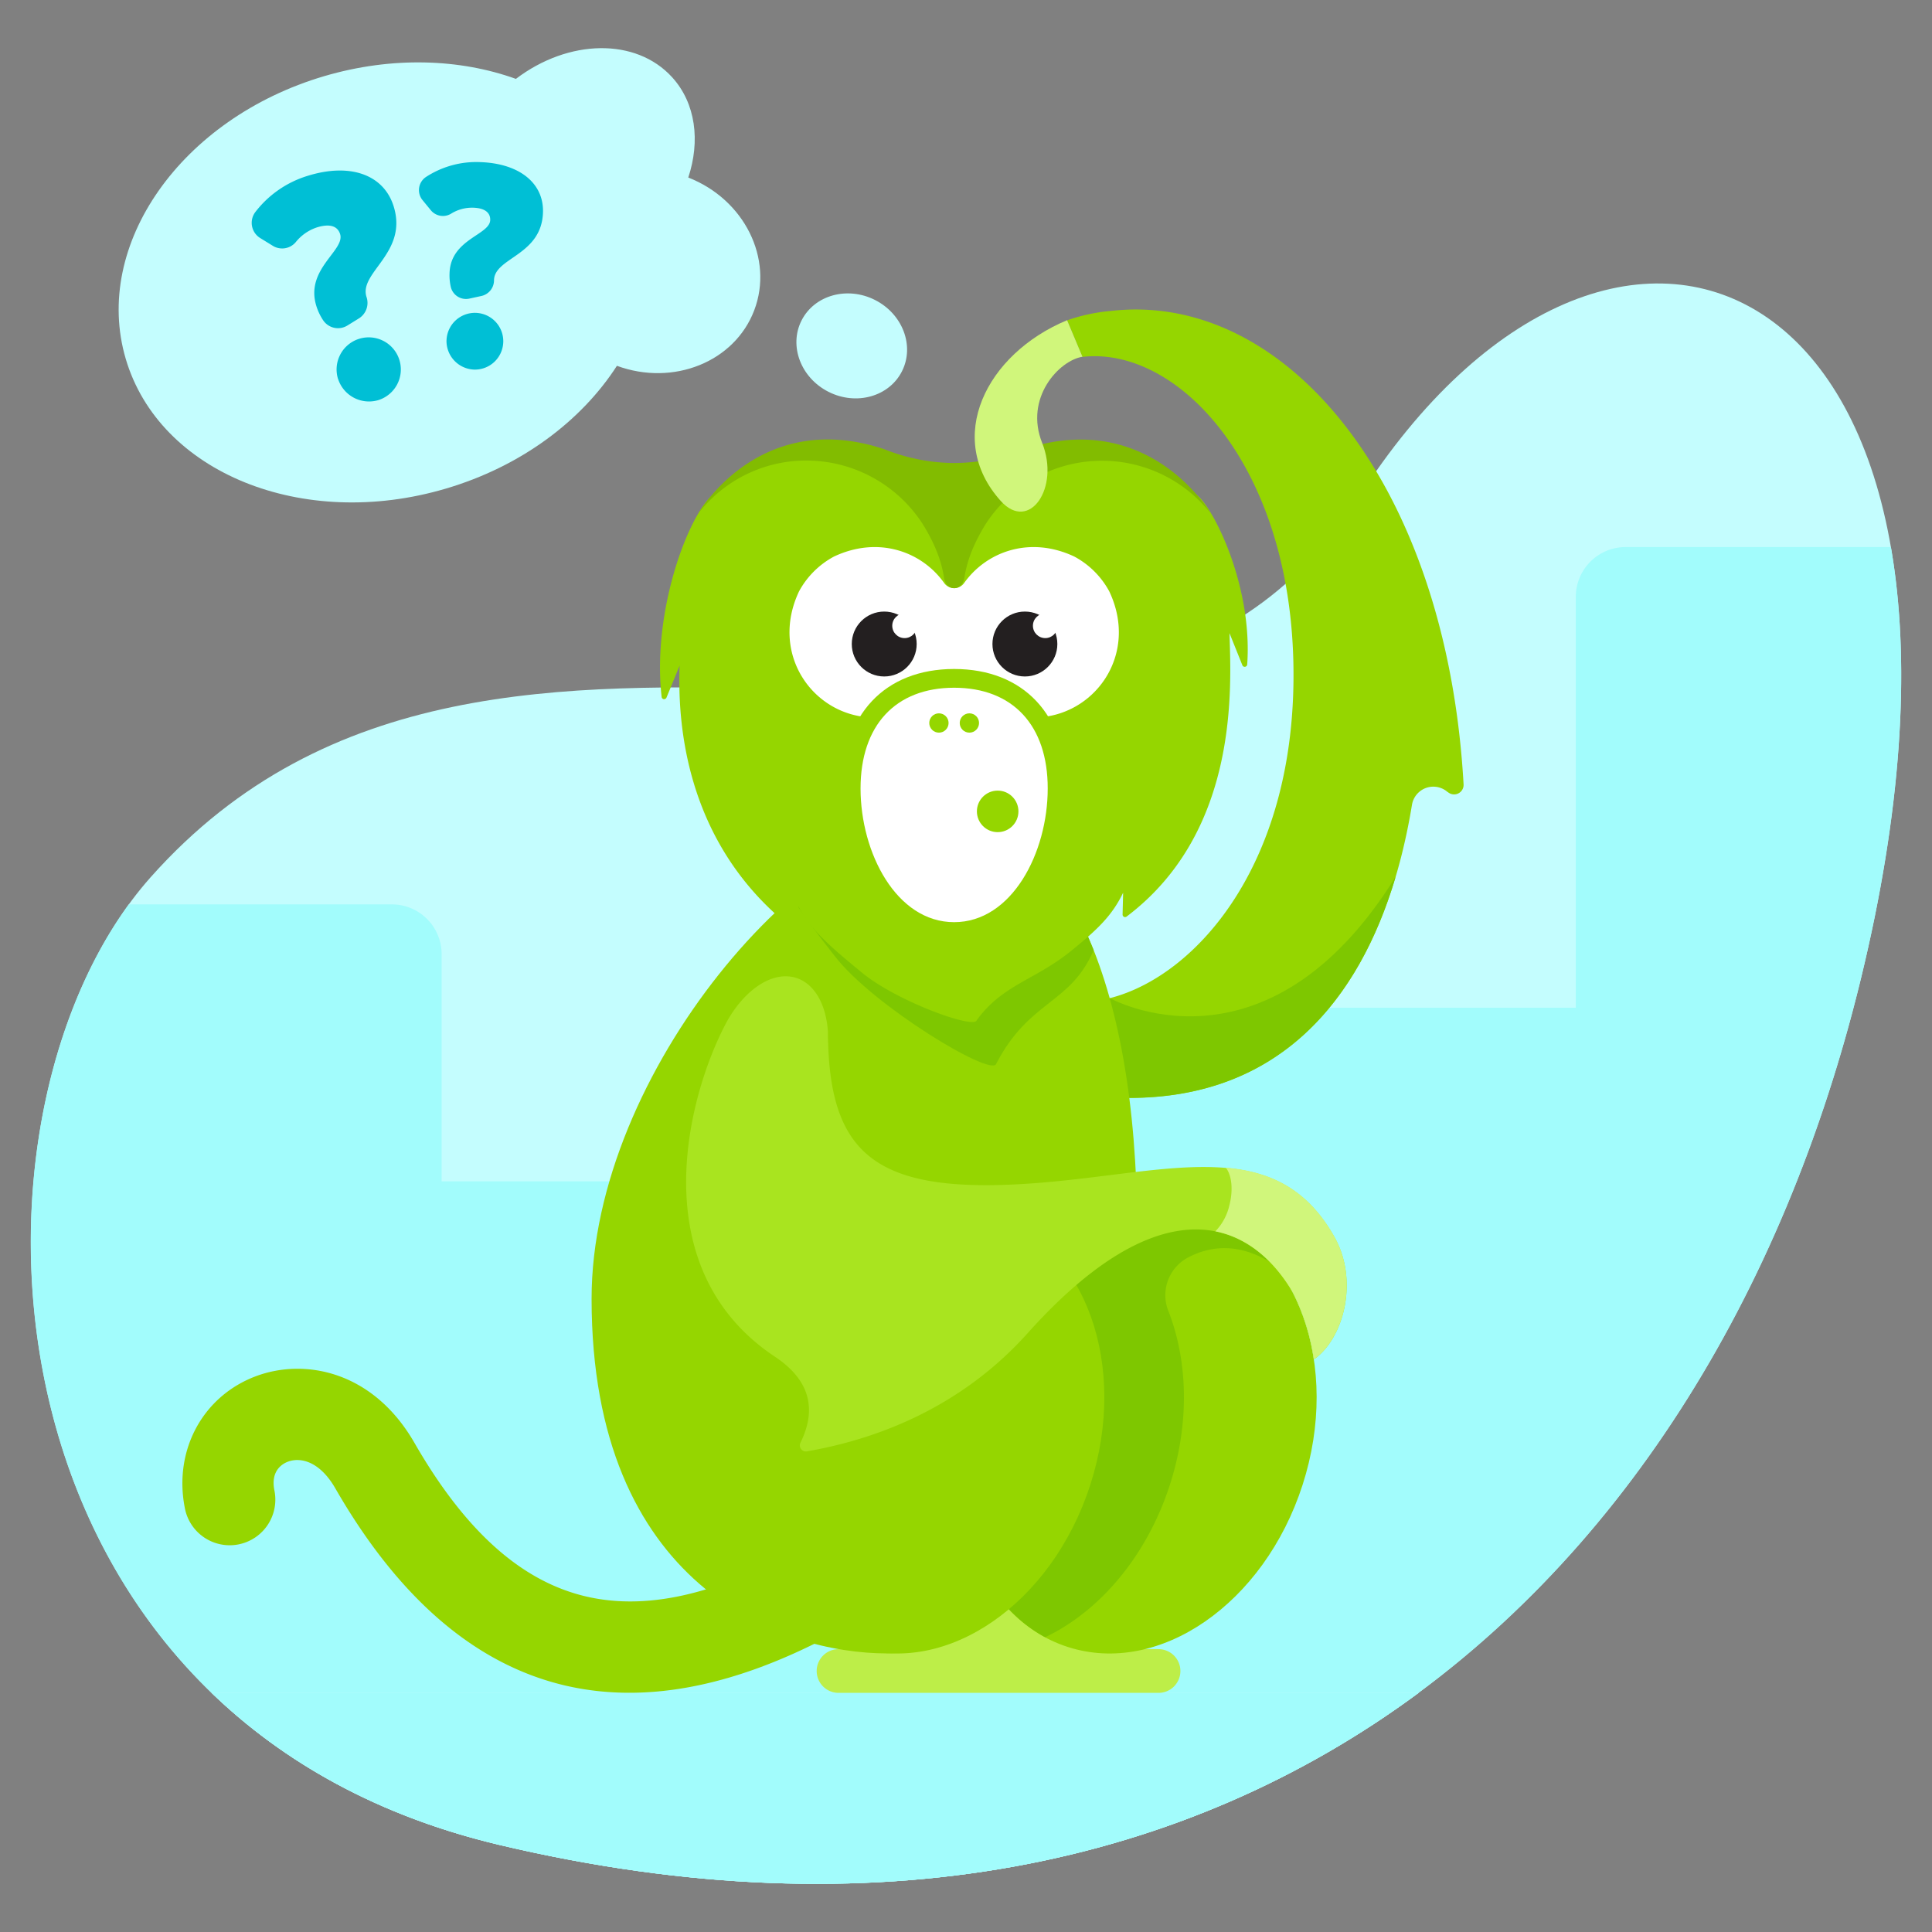 <svg id="Layer_5" data-name="Layer 5" xmlns="http://www.w3.org/2000/svg" viewBox="0 0 640 640"><rect x="0" y="0" width="640" height="640" fill="#808080" stroke="none"/><defs><style>.cls-1{fill:#c4fdfe;}.cls-2{fill:#a2fcfc;}.cls-3{fill:#95d600;}.cls-4{fill:#bdee48;}.cls-5{fill:#7ec700;}.cls-6{fill:#fff;}.cls-7{fill:#82bc00;}.cls-8{fill:#231f20;}.cls-9{fill:#a9e41f;}.cls-10{fill:#d0f67b;}.cls-11{fill:#00bfd5;}</style></defs><path class="cls-1" d="M49.87,290.63c116.7-131.3,315.74,6.62,400-125.55S665,88,621,303.85,414.74,670.05,165.6,611.19C-10.44,569.6-18,367,49.87,290.63Z"/><path class="cls-2" d="M621,303.85C597.2,420.36,539,517.77,451.32,573.52A315.46,315.46,0,0,1,406.94,597c-67.21,29-148.21,36.19-241.37,14.18C-4,571.14-17.24,381.72,42.66,299.59H129.8a16.5,16.5,0,0,1,16.5,16.5v75.24H336.9v-57.5H522V197.73a16.51,16.51,0,0,1,16.51-16.51h87.87C632,213.47,631,254.45,621,303.85Z"/><path class="cls-1" d="M470,560.74C392.78,617.81,290,640.59,165.6,611.18c-40.31-9.52-71.78-27.48-95.54-50.44Z"/><path class="cls-2" d="M470,560.74C392.78,617.81,290,640.59,165.6,611.18c-40.31-9.52-71.78-27.48-95.54-50.44Z"/><path class="cls-3" d="M187,558.3c-29.52-7-54.91-28.74-75.93-65.28-5.12-8.9-11.46-10.39-15.68-8.82-1.78.66-5.78,2.91-4.51,9.43A15.12,15.12,0,1,1,61.2,499.4c-3.7-19.06,6-36.95,23.62-43.53,16.29-6.07,38.83-1.61,52.46,22.07,16.53,28.74,34.77,45.31,55.75,50.64,19.09,4.83,41.05.56,67.2-13.11a15.12,15.12,0,1,1,14,26.79Q226,567.49,187,558.3Z"/><path class="cls-4" d="M383.46,546.28H367.68l-10.39-26.52-50.33-5-8.16,31.55H277.51a7.24,7.24,0,0,0,0,14.47h106a7.24,7.24,0,1,0,0-14.47Z"/><path class="cls-3" d="M479.6,262.37a3.15,3.15,0,0,0,5.23-2.53C479.2,160.06,425.8,96.36,368,103a59,59,0,0,0-14.52,3.12l5.09,12.11c31-3.59,68.28,34.71,69.87,100.9s-31.9,104.21-60.86,111.54l-14.1,15.17,20.6,17.87c59.3,0,85.27-46,93.66-97.14a7.17,7.17,0,0,1,11.85-4.15Z"/><path class="cls-5" d="M462.31,290.47c-12.11,40.7-38.4,73.2-88.22,73.2l-15.48-13.45-5.12-4.44,14.1-15.17S419.28,359.68,462.31,290.47Z"/><path class="cls-3" d="M376.7,407.57c0,66.81-47.1,140.15-82.73,140.15s-98-22.45-98-117.49c0-75.17,72.54-158.47,119.49-158.47C351.1,271.76,376.7,323.4,376.7,407.57Z"/><path class="cls-5" d="M362.29,314.74c-7.76,18.09-21.36,16.44-32.34,37.77-2,4-40.55-19.26-53.32-35.65-5.19-6.67-10.25-13.19-14.31-19.59,18.11-15.79,37.13-25.51,53.18-25.51C337.33,271.76,348.67,282.05,362.29,314.74Z"/><path class="cls-3" d="M396.93,164.39c-30.23-27.37-53-6.86-80.21-6-27,.87-55.39-19.68-82.1,7-8.46,9.78-18.44,39.63-15.44,65.49a.82.82,0,0,0,.71.73.89.89,0,0,0,.89-.51l4.35-10.6c-.59,16.63.63,58.81,38.18,87.64a.81.81,0,0,0,.88.09.83.83,0,0,0,.46-.76l-.13-7.21c3.62,7.65,12.17,14.68,21.09,22,11.48,9.45,37,18.67,37.92,15.74,8.47-11.76,19.34-13.36,31.05-22.81,9-7.27,13.79-11.84,17.47-19.47l-.18,7.22a.83.83,0,0,0,1.33.69c37.8-28.51,34.53-77.27,34.08-93.91l4.27,10.64a.82.82,0,0,0,.88.52.84.84,0,0,0,.72-.73C414.94,194.85,402.71,169.62,396.93,164.39Z"/><path class="cls-6" d="M355.91,184.38c-14.64-6.92-29.07-1.75-36.52,8.74a4.07,4.07,0,0,1-6.63,0c-7.45-10.49-21.88-15.66-36.52-8.74a28.4,28.4,0,0,0-11.54,11.5c-10,21.12,5.11,41.84,25.09,41.81h52.56c20,0,35.13-20.69,25.1-41.81A28.4,28.4,0,0,0,355.91,184.38Z"/><path class="cls-6" d="M350.2,261.2c0,21.86-12.26,47.39-34.13,47.39S282,283.06,282,261.2s12.26-36.48,34.12-36.48S350.2,239.33,350.2,261.2Z"/><path class="cls-3" d="M316.07,311.69c-11,0-20.93-6-27.88-16.93-5.94-9.34-9.35-21.57-9.35-33.56,0-24.42,14.27-39.59,37.23-39.59s37.24,15.17,37.24,39.59c0,12-3.41,24.22-9.35,33.56C337,305.68,327.11,311.69,316.07,311.69Zm0-83.87c-19.42,0-31,12.48-31,33.38,0,21.29,11.86,44.28,31,44.28s31-23,31-44.28C347.1,240.3,335.5,227.82,316.07,227.82Z"/><circle class="cls-3" cx="311.03" cy="239.5" r="3.2"/><circle class="cls-3" cx="321.12" cy="239.5" r="3.2"/><path class="cls-7" d="M316.07,194.85h0c2.68,0,3.32-3,3.37-3.28,1-6.6,3.47-11.94,6.74-17.43A45.88,45.88,0,0,1,401,170s-20.32-35-61.89-21.14A62.29,62.29,0,0,1,316,153.38a63.26,63.26,0,0,1-23-4.55C251.45,134.94,231.39,170,231.39,170a45.13,45.13,0,0,1,37-17.42A45.88,45.88,0,0,1,306,174.14c3.28,5.49,5.75,10.83,6.75,17.43,0,.28.69,3.28,3.36,3.28Z"/><circle class="cls-8" cx="292.91" cy="213.34" r="10.75"/><circle class="cls-6" cx="299.66" cy="207.29" r="4.09"/><circle class="cls-8" cx="339.51" cy="213.34" r="10.75"/><circle class="cls-6" cx="346.26" cy="207.29" r="4.09"/><circle class="cls-3" cx="330.49" cy="268.78" r="6.88"/><ellipse class="cls-3" cx="376.7" cy="474.17" rx="74.99" ry="57.57" transform="translate(-190.14 687.32) rotate(-72.14)"/><path class="cls-5" d="M393.51,416.59A14.1,14.1,0,0,0,387,434.18c6.47,16.45,7.16,37.11.55,57.64-7.67,23.8-23.4,42-41.32,50.53-25-13.45-35.9-49.82-24.3-85.84,7.66-23.78,23.38-42,41.31-50.51l.55.31c11.95-5.88,24.93-7.45,37.15-3.51a46.84,46.84,0,0,1,22.46,15.87l.32,1.4C411.21,411,400.73,412.75,393.51,416.59Z"/><ellipse class="cls-3" cx="306.38" cy="474.17" rx="74.99" ry="57.57" transform="translate(-238.9 620.39) rotate(-72.14)"/><path class="cls-9" d="M435.23,450.35a71.46,71.46,0,0,0-7-22.27s0,0,0,0c-14.64-24.73-44.08-35.23-87.77,13.51a117.64,117.64,0,0,1-19.17,17.19c-18.24,13.06-37.8,19.2-54,22a2,2,0,0,1-2.12-2.88c5-10.14,4-20.16-8.39-28.42-42.17-28-30.44-81.64-17.57-108,.56-1.14,1.11-2.22,1.68-3.25a.06.06,0,0,1,0,0c6-10.64,15.21-16.75,22.92-14.27,6.13,2,9.86,8.92,10.45,17.8,0,1.27,0,2.52.07,3.73,1.07,36.6,16.18,49.14,62.15,46.85,47.49-2.37,85.21-18.81,105.59,17.52C450.05,424,445.37,443.15,435.23,450.35Z"/><path class="cls-10" d="M353.49,106.07c-26.86,11.17-40.75,39.07-21.95,59.91,9.42,10.44,19.65-4.34,13.69-19.25s5.59-27.31,13.35-28.55Z"/><path class="cls-10" d="M435.23,450.35a71.46,71.46,0,0,0-7-22.27s0,0,0,0c-6-10.2-14.6-18-25.63-20.18a18.28,18.28,0,0,0,4.69-8.8c1.28-5.11.7-9.89-1.23-12.3,14.92,1.3,27.15,7.09,36.05,23C450.05,424,445.37,443.15,435.23,450.35Z"/><path class="cls-1" d="M228,58.81c4-12.07,2.5-24.55-5.31-33.18-12-13.23-34.38-12.73-51.79.5-18.6-6.69-41-7.52-63.48-.91C60,39.2,30.53,81.13,41.65,118.87s58.6,57,106,43c25-7.36,45-22.5,56.71-40.69,18.7,6.86,39-1.3,45.49-18.39S246.6,66.08,228,58.81Z"/><ellipse class="cls-1" cx="282.15" cy="114.59" rx="17.05" ry="18.64" transform="translate(52.76 314.88) rotate(-63.23)"/><path class="cls-11" d="M104.79,101.35C101,89.14,114.35,83,112.67,77.55c-.75-2.38-3-3.67-7.69-2.22a15,15,0,0,0-7,4.87,5.89,5.89,0,0,1-7.62,1.22l-4.14-2.55a5.92,5.92,0,0,1-1.69-8.56,34.56,34.56,0,0,1,17.35-12.05c14.26-4.45,25.28-.3,28.52,10.08,4.82,15.45-11.56,21.86-9,30l0,0a6.06,6.06,0,0,1-2.45,7.1l-3.9,2.41a5.92,5.92,0,0,1-8-1.75A18.42,18.42,0,0,1,104.79,101.35Zm7.19,24.2a10.64,10.64,0,1,1,13.33,7A10.77,10.77,0,0,1,112,125.55Z"/><path class="cls-11" d="M148.92,90.46c.37-11.29,13.31-12.58,13.47-17.57.07-2.2-1.47-4-5.77-4.09a13.16,13.16,0,0,0-7.22,2,5.19,5.19,0,0,1-6.71-1.19L140,66.33A5.23,5.23,0,0,1,141,58.7a30.51,30.51,0,0,1,18-5c13.19.42,21.18,7.08,20.87,16.68-.46,14.29-16,14.89-16.22,22.39v.05a5.33,5.33,0,0,1-4.1,5.21l-4,.87a5.18,5.18,0,0,1-6.16-3.61A17.05,17.05,0,0,1,148.92,90.46Zm-1,22.28a9.4,9.4,0,1,1,9.09,9.69A9.49,9.49,0,0,1,147.91,112.74Z"/></svg>